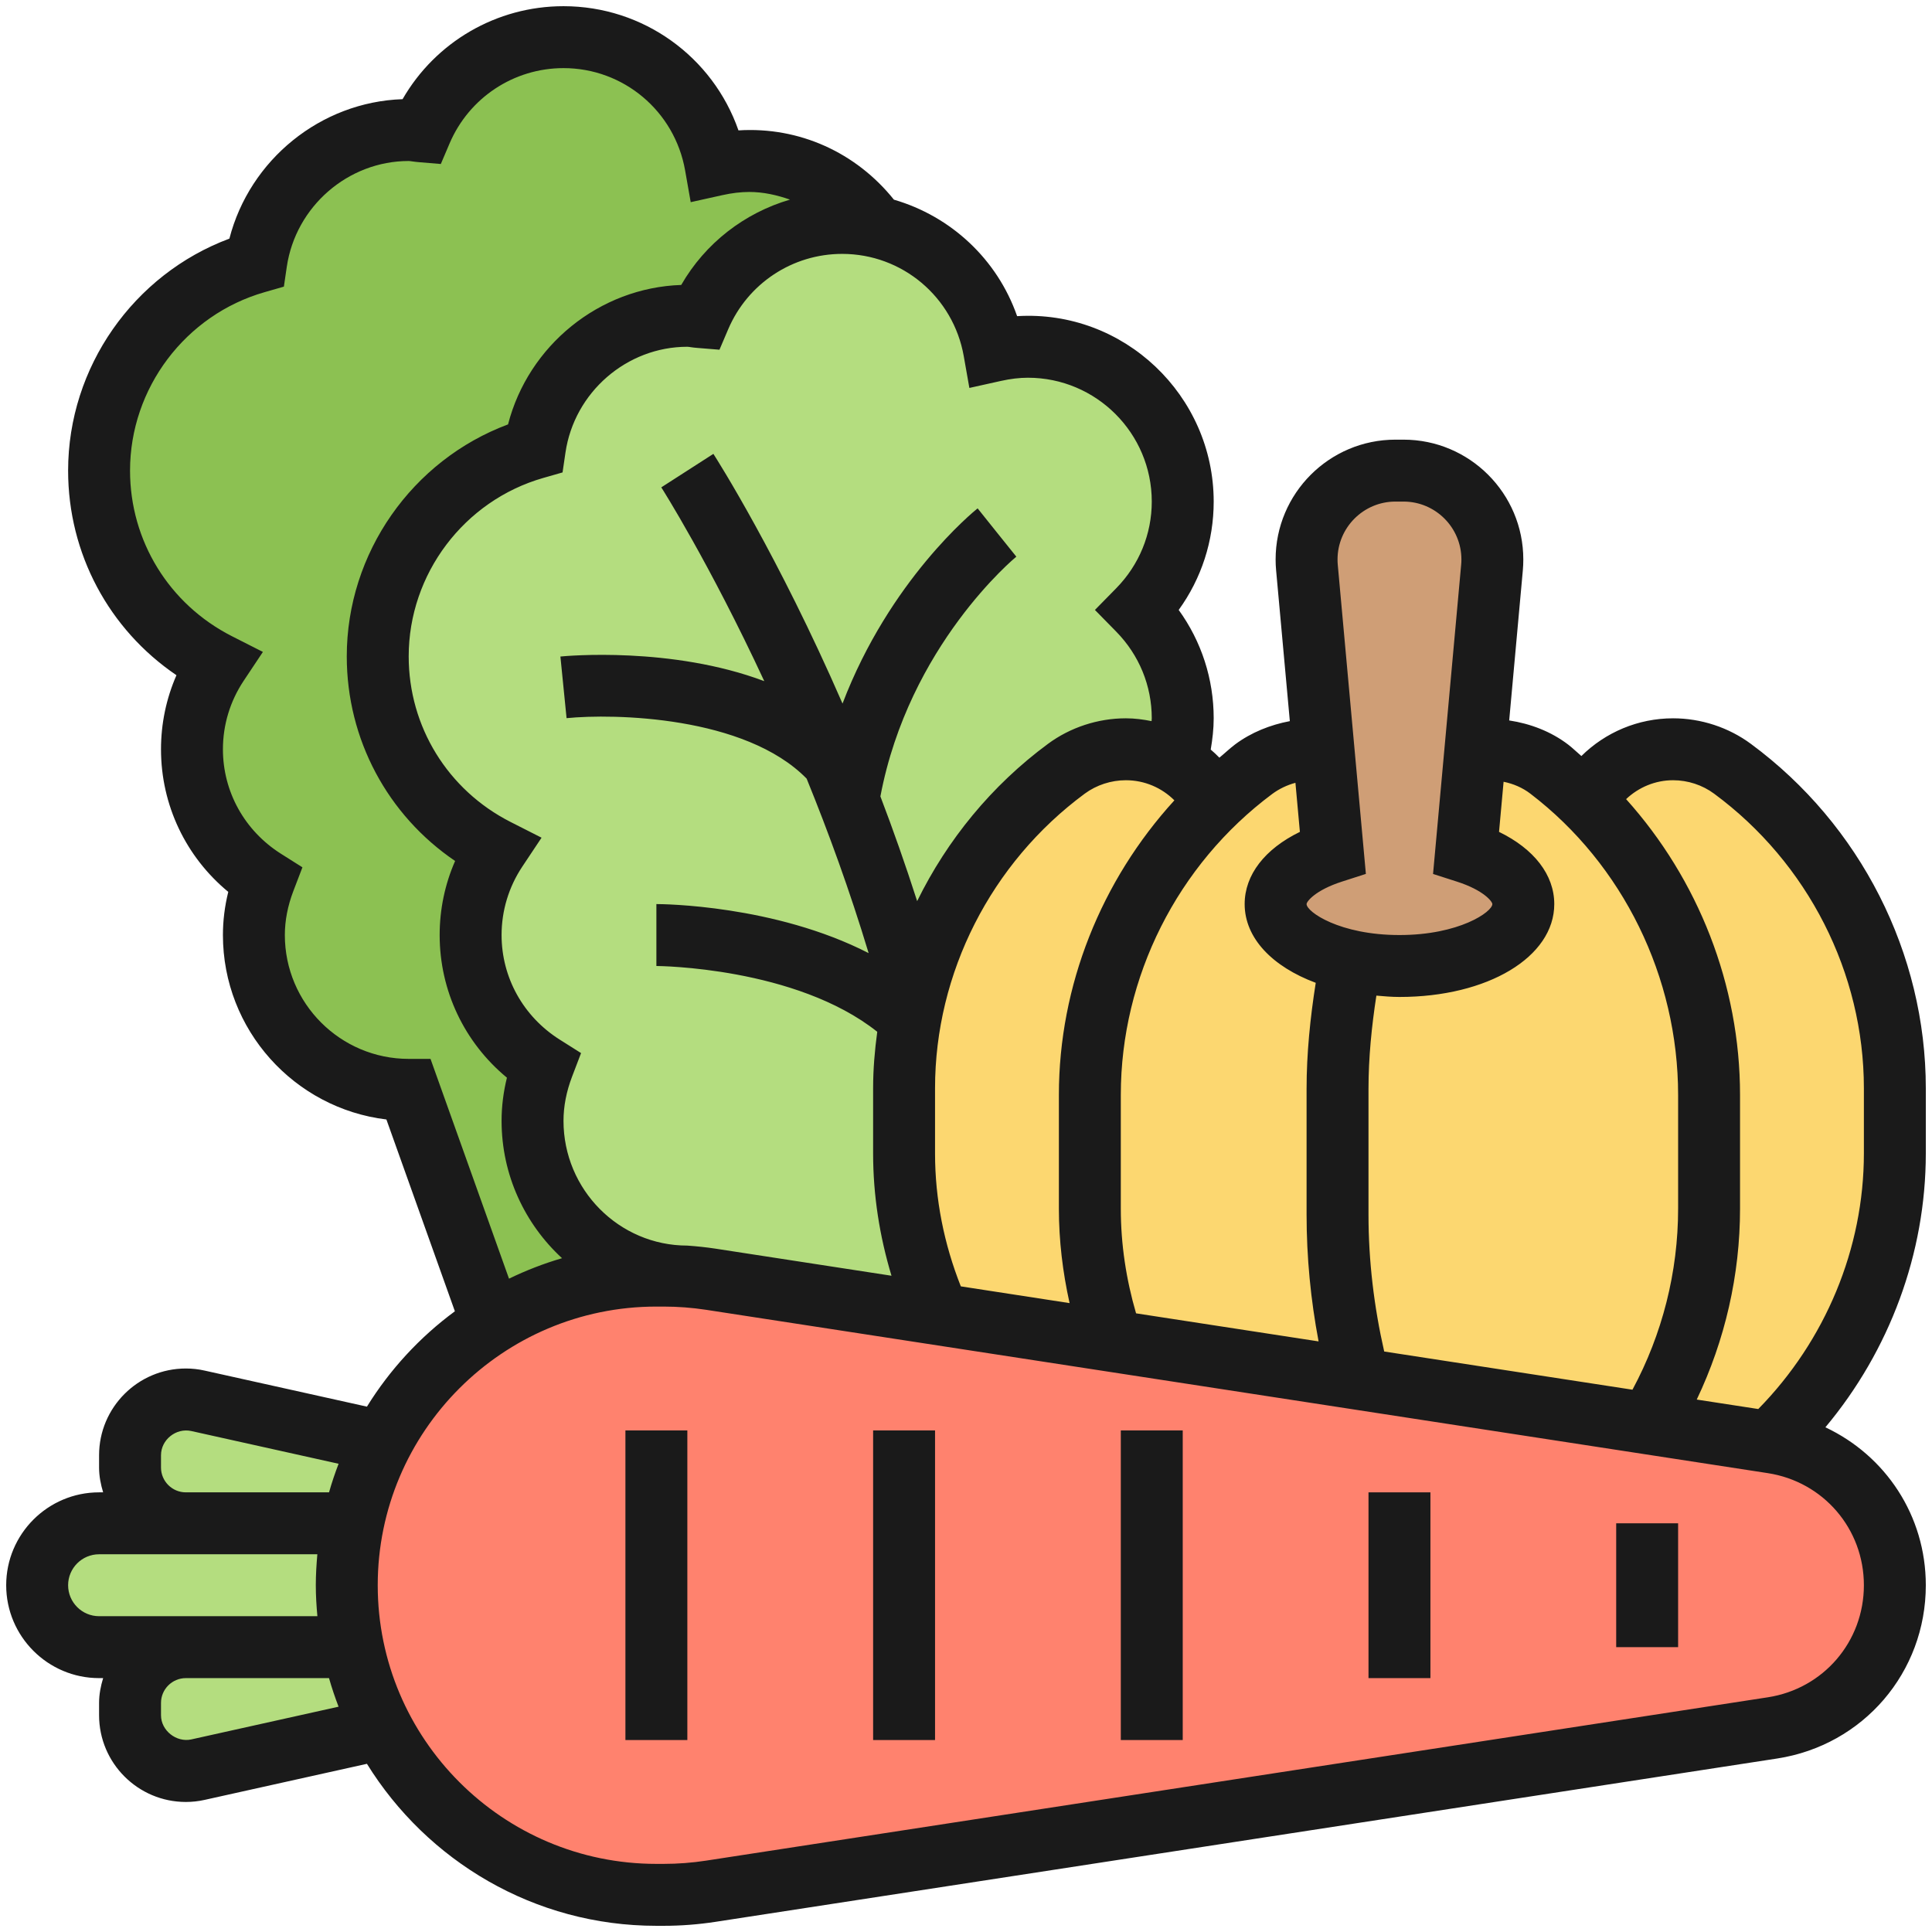 <svg width="78" height="78" viewBox="0 0 78 78" fill="none" xmlns="http://www.w3.org/2000/svg">
<path d="M76.5 43.938V46.562C76.5 50.987 74.65 55.188 71.438 58.212L66.575 57.475C68.138 54.9 69 51.9 69 48.8V44.2C69 41.612 68.4 39.1 67.3 36.85C66.488 35.175 65.375 33.65 64.013 32.337L64.025 32.325C64.725 31.05 66.063 30.25 67.55 30.25C68.413 30.25 69.25 30.525 69.95 31.038C74.075 34.087 76.5 38.862 76.5 43.938Z" fill="#FCD770"/>
<path d="M62.55 31.05C63.075 31.45 63.575 31.875 64.013 32.337C65.375 33.65 66.487 35.175 67.3 36.85C68.4 39.1 69 41.612 69 44.2V48.8C69 51.9 68.138 54.9 66.575 57.475L54.85 55.675V55.663C54.288 53.5 54 51.288 54 49.038V43.962C54 42.225 54.175 40.487 54.513 38.788C55.125 38.925 55.788 39 56.5 39C59.263 39 61.5 37.875 61.5 36.5C61.5 35.612 60.575 34.837 59.188 34.4L59.562 30.3C59.763 30.262 59.975 30.25 60.188 30.25C61.038 30.25 61.875 30.538 62.55 31.05Z" fill="#FCD770"/>
<path d="M47.462 30.788C48.125 31.163 48.663 31.712 49.025 32.4V32.413C45.837 35.475 44 39.725 44 44.2V48.8C44 50.638 44.312 52.438 44.9 54.138L37.888 53.062C36.987 51.038 36.5 48.837 36.5 46.562V43.938C36.5 43 36.587 42.062 36.75 41.15C36.8 40.888 36.85 40.625 36.913 40.362C37.763 36.675 39.913 33.362 43.05 31.038C43.75 30.525 44.587 30.25 45.45 30.25C46.175 30.25 46.862 30.438 47.462 30.788Z" fill="#FCD770"/>
<path d="M53.438 30.275L53.812 34.4C52.425 34.837 51.5 35.612 51.5 36.5C51.5 37.525 52.737 38.4 54.513 38.788C54.175 40.487 54 42.225 54 43.962V49.038C54 51.288 54.288 53.5 54.85 55.663L47 54.462L44.9 54.138C44.312 52.438 44 50.638 44 48.8V44.2C44 39.725 45.837 35.475 49.025 32.413V32.4C49.525 31.913 50.05 31.462 50.612 31.05C51.312 30.538 52.163 30.25 53.038 30.25C53.175 30.25 53.3 30.262 53.425 30.275H53.438Z" fill="#FCD770"/>
<path d="M61.5 36.5C61.5 37.875 59.263 39 56.5 39C55.788 39 55.125 38.925 54.513 38.788C52.737 38.4 51.5 37.525 51.5 36.5C51.5 35.612 52.425 34.837 53.812 34.4L53.438 30.275L52.763 22.913C52.75 22.8 52.75 22.7 52.75 22.587C52.75 20.6 54.35 19 56.337 19H56.663C57.65 19 58.55 19.4 59.2 20.05C59.85 20.7 60.25 21.6 60.25 22.587C60.25 22.7 60.25 22.8 60.237 22.913L59.562 30.3L59.188 34.4C60.575 34.837 61.5 35.612 61.5 36.5Z" fill="#CF9E76"/>
<path d="M28.887 6.662C29.325 6.562 29.788 6.5 30.25 6.5C32.288 6.5 34.112 7.475 35.25 9L35.225 9.125C34.825 9.037 34.425 9 34 9C31.413 9 29.2 10.562 28.25 12.8C28.087 12.787 27.925 12.75 27.75 12.75C24.613 12.75 22.038 15.075 21.587 18.087C17.938 19.137 15.25 22.5 15.25 26.5C15.25 29.913 17.2 32.85 20.05 34.3C19.387 35.288 19 36.475 19 37.75C19 39.975 20.175 41.913 21.925 43.025C21.663 43.712 21.5 44.462 21.5 45.25C21.5 48.7 24.3 51.538 27.75 51.538C27.425 51.513 27.113 51.5 26.8 51.5H26.5C24.062 51.5 21.788 52.2 19.863 53.413L16.5 44C13.05 44 10.25 41.2 10.25 37.75C10.25 36.962 10.412 36.212 10.675 35.525C8.925 34.413 7.75 32.475 7.75 30.25C7.75 28.975 8.137 27.788 8.8 26.8C5.95 25.35 4 22.413 4 19C4 15 6.688 11.637 10.338 10.588C10.787 7.575 13.363 5.25 16.5 5.25C16.675 5.25 16.837 5.287 17 5.3C17.95 3.062 20.163 1.5 22.75 1.5C25.825 1.5 28.375 3.725 28.887 6.662Z" fill="#8CC152"/>
<path d="M45.95 24.625C47.062 25.75 47.75 27.3 47.75 29C47.75 29.587 47.663 30.163 47.513 30.7L47.462 30.788C46.862 30.438 46.175 30.25 45.45 30.25C44.587 30.25 43.75 30.525 43.05 31.038C39.913 33.362 37.763 36.675 36.913 40.362C36.85 40.625 36.8 40.888 36.75 41.15C36.587 42.062 36.5 43 36.5 43.938V46.562C36.5 48.837 36.987 51.038 37.888 53.062L28.7 51.65C28.375 51.6 28.062 51.562 27.75 51.538C24.3 51.538 21.5 48.7 21.5 45.25C21.5 44.462 21.663 43.712 21.925 43.025C20.175 41.913 19 39.975 19 37.75C19 36.475 19.387 35.288 20.05 34.3C17.2 32.85 15.25 29.913 15.25 26.5C15.25 22.5 17.938 19.137 21.587 18.087C22.038 15.075 24.613 12.75 27.75 12.75C27.925 12.75 28.087 12.787 28.25 12.8C29.2 10.562 31.413 9 34 9C34.425 9 34.825 9.037 35.225 9.125C37.737 9.625 39.7 11.625 40.138 14.162C40.575 14.062 41.038 14 41.5 14C44.95 14 47.75 16.8 47.75 20.25C47.75 21.95 47.062 23.5 45.95 24.625Z" fill="#B4DD7F"/>
<path d="M7.5 61.5H14.25C14.088 62.3 14 63.138 14 64C14 64.862 14.088 65.7 14.25 66.5H7.5H4C3.312 66.5 2.688 66.225 2.237 65.763C1.775 65.312 1.5 64.688 1.5 64C1.5 62.625 2.625 61.5 4 61.5H7.5Z" fill="#B4DD7F"/>
<path d="M7.987 56.55L15.425 58.212C14.887 59.237 14.488 60.337 14.25 61.5H7.5C6.263 61.5 5.25 60.487 5.25 59.25V58.75C5.25 57.513 6.263 56.5 7.5 56.5C7.662 56.5 7.825 56.513 7.987 56.55Z" fill="#B4DD7F"/>
<path d="M15.425 69.787L7.987 71.45C7.825 71.487 7.662 71.5 7.5 71.5C6.263 71.5 5.25 70.487 5.25 69.25V68.75C5.25 67.513 6.263 66.5 7.5 66.5H14.25C14.488 67.662 14.887 68.763 15.425 69.787Z" fill="#B4DD7F"/>
<path d="M75.1 60.2C74.213 59.175 72.975 58.45 71.562 58.237L71.438 58.212L66.575 57.475L54.85 55.675V55.663L47 54.462L44.9 54.138L37.888 53.062L28.7 51.65C28.375 51.6 28.062 51.562 27.75 51.538C27.425 51.513 27.113 51.5 26.8 51.5H26.5C24.062 51.5 21.788 52.2 19.863 53.413C17.988 54.587 16.45 56.25 15.425 58.212C14.887 59.237 14.488 60.337 14.25 61.5C14.088 62.3 14 63.138 14 64C14 64.862 14.088 65.7 14.25 66.5C14.488 67.662 14.887 68.763 15.425 69.787C16.012 70.912 16.775 71.95 17.663 72.838C19.925 75.1 23.05 76.5 26.5 76.5H26.8C27.425 76.5 28.062 76.45 28.7 76.35L47 73.537L71.562 69.763C74.4 69.325 76.5 66.875 76.5 64C76.5 62.562 75.975 61.225 75.1 60.2Z" fill="#FF826E"/>
<path d="M77.75 43.936C77.75 38.494 75.111 33.296 70.691 30.034C69.79 29.366 68.672 29 67.546 29C66.136 29 64.815 29.564 63.845 30.523C63.664 30.371 63.499 30.205 63.311 30.061C62.617 29.531 61.785 29.216 60.93 29.086L61.481 23.025C61.494 22.88 61.5 22.734 61.5 22.587C61.5 19.92 59.33 17.75 56.663 17.75H56.337C53.67 17.75 51.5 19.92 51.5 22.587C51.5 22.734 51.506 22.88 51.52 23.026L52.074 29.114C51.281 29.264 50.515 29.57 49.867 30.052C49.644 30.22 49.445 30.413 49.23 30.589C49.119 30.474 49.001 30.366 48.88 30.262C48.951 29.846 49 29.425 49 29C49 27.413 48.505 25.894 47.587 24.625C48.505 23.356 49 21.839 49 20.25C49 15.97 45.379 12.501 41.064 12.764C40.261 10.464 38.39 8.73 36.09 8.061C34.568 6.162 32.273 5.109 29.814 5.264C28.779 2.297 25.976 0.25 22.75 0.25C20.044 0.25 17.58 1.698 16.253 4.004C12.943 4.115 10.081 6.451 9.261 9.634C5.391 11.078 2.75 14.824 2.75 19C2.75 22.349 4.397 25.41 7.124 27.26C6.713 28.199 6.5 29.214 6.5 30.25C6.5 32.5 7.5 34.591 9.216 36.008C9.072 36.587 9 37.171 9 37.75C9 41.58 11.887 44.75 15.6 45.196L18.365 52.94C16.949 53.984 15.742 55.29 14.814 56.79L8.265 55.335C8.016 55.278 7.76 55.25 7.503 55.25C5.571 55.25 4 56.821 4 58.752V59.248C4 59.597 4.067 59.93 4.164 60.25H4C1.933 60.25 0.25 61.932 0.25 64C0.25 66.067 1.933 67.75 4 67.75H4.164C4.067 68.07 4 68.403 4 68.752V69.248C4 71.179 5.571 72.75 7.503 72.75C7.76 72.75 8.016 72.722 8.262 72.666L14.814 71.21C17.24 75.127 21.564 77.75 26.5 77.75H26.794C27.489 77.75 28.192 77.696 28.884 77.59L71.748 70.996C75.225 70.46 77.75 67.519 77.75 64C77.75 61.186 76.121 58.765 73.696 57.624C76.286 54.53 77.75 50.605 77.75 46.564V43.936ZM61.791 32.047C65.522 34.9 67.75 39.444 67.75 44.205V48.796C67.75 51.359 67.111 53.867 65.907 56.106L55.884 54.564C55.471 52.75 55.25 50.898 55.25 49.038V43.962C55.25 42.703 55.376 41.444 55.568 40.196C55.874 40.222 56.179 40.25 56.5 40.25C60.064 40.25 62.75 38.638 62.75 36.5C62.75 35.32 61.934 34.273 60.52 33.585L60.704 31.562C61.094 31.641 61.469 31.799 61.791 32.047ZM56.337 20.25H56.664C57.953 20.25 59.001 21.299 59.001 22.587C59.001 22.659 58.999 22.73 58.991 22.8L57.856 35.284L58.81 35.59C59.905 35.94 60.25 36.401 60.25 36.5C60.25 36.811 58.92 37.75 56.5 37.75C54.08 37.75 52.75 36.811 52.75 36.5C52.75 36.401 53.095 35.94 54.19 35.589L55.144 35.282L54.009 22.8C54.002 22.729 54 22.657 54 22.587C54 21.299 55.049 20.25 56.337 20.25ZM52.3 31.604L52.48 33.585C51.066 34.273 50.25 35.32 50.25 36.5C50.25 37.877 51.374 39.029 53.12 39.679C52.896 41.097 52.75 42.53 52.75 43.962V49.038C52.75 50.755 52.915 52.47 53.235 54.156L45.866 53.023C45.465 51.649 45.25 50.233 45.25 48.795V44.204C45.25 39.45 47.535 34.907 51.362 32.055C51.641 31.848 51.962 31.695 52.3 31.604ZM38.791 51.934C38.112 50.216 37.75 48.417 37.75 46.564V43.935C37.75 39.282 40.01 34.837 43.794 32.042C44.269 31.692 44.859 31.5 45.454 31.5C46.209 31.5 46.904 31.804 47.413 32.312C44.465 35.542 42.75 39.785 42.75 44.205V48.796C42.75 50.085 42.904 51.36 43.182 52.61L38.791 51.934ZM38.909 14.376L39.136 15.662L40.411 15.379C40.799 15.293 41.155 15.25 41.5 15.25C44.258 15.25 46.5 17.492 46.5 20.25C46.5 21.564 45.99 22.806 45.065 23.749L44.205 24.625L45.065 25.501C45.99 26.444 46.5 27.686 46.5 29C46.5 29.038 46.492 29.075 46.492 29.114C46.154 29.046 45.809 29 45.454 29C44.328 29 43.21 29.366 42.309 30.032C40.034 31.711 38.242 33.907 37.028 36.381C36.554 34.906 36.056 33.494 35.544 32.153C36.7 26.045 40.989 22.51 41.032 22.474L40.25 21.5L39.469 20.524C39.295 20.663 35.914 23.424 34.015 28.405C31.414 22.433 28.959 18.569 28.801 18.324L26.698 19.676C26.731 19.727 28.637 22.726 30.856 27.5C27.117 26.093 22.869 26.481 22.625 26.506L22.874 28.994C24.754 28.805 30.079 28.896 32.566 31.435C33.443 33.589 34.306 35.95 35.069 38.48C31.269 36.531 26.735 36.5 26.5 36.5V39C26.559 39 32.124 39.038 35.417 41.656C35.315 42.409 35.25 43.169 35.25 43.936V46.565C35.25 48.254 35.51 49.905 35.992 51.505L28.884 50.411C28.509 50.354 28.13 50.315 27.75 50.288C24.992 50.288 22.75 48.028 22.75 45.251C22.75 44.669 22.866 44.071 23.094 43.472L23.459 42.516L22.593 41.969C21.126 41.041 20.25 39.465 20.25 37.75C20.25 36.766 20.539 35.812 21.085 34.99L21.864 33.82L20.611 33.184C18.075 31.894 16.5 29.334 16.5 26.5C16.5 23.174 18.735 20.211 21.936 19.295L22.712 19.073L22.829 18.274C23.185 15.838 25.301 14 27.75 14C27.796 14 27.841 14.01 27.886 14.016C27.974 14.029 28.062 14.04 28.151 14.046L29.047 14.119L29.4 13.291C30.189 11.444 31.994 10.25 34 10.25C36.422 10.25 38.486 11.985 38.909 14.376ZM17.381 42.75H16.5C13.742 42.75 11.5 40.508 11.5 37.75C11.5 37.166 11.616 36.569 11.844 35.972L12.21 35.016L11.344 34.469C9.876 33.541 9 31.965 9 30.25C9 29.266 9.289 28.312 9.835 27.49L10.614 26.32L9.361 25.684C6.825 24.394 5.25 21.834 5.25 19C5.25 15.674 7.485 12.711 10.685 11.795L11.461 11.572L11.578 10.774C11.935 8.338 14.051 6.5 16.5 6.5C16.547 6.5 16.594 6.51 16.64 6.516C16.725 6.527 16.81 6.539 16.898 6.546L17.797 6.621L18.151 5.79C18.939 3.944 20.744 2.75 22.75 2.75C25.172 2.75 27.236 4.485 27.659 6.876L27.886 8.162L29.161 7.879C29.549 7.793 29.905 7.75 30.25 7.75C30.825 7.75 31.371 7.876 31.894 8.059C30.056 8.596 28.474 9.816 27.503 11.504C24.192 11.615 21.331 13.951 20.511 17.134C16.641 18.578 14 22.324 14 26.5C14 29.849 15.648 32.91 18.374 34.76C17.962 35.699 17.75 36.714 17.75 37.75C17.75 40 18.75 42.091 20.466 43.509C20.323 44.089 20.25 44.671 20.25 45.25C20.25 47.446 21.195 49.42 22.691 50.797C21.949 51.013 21.235 51.291 20.55 51.623L17.381 42.75ZM6.5 59.248V58.752C6.5 58.125 7.107 57.641 7.721 57.774L13.67 59.096C13.525 59.474 13.395 59.858 13.284 60.25H7.503C6.95 60.25 6.5 59.8 6.5 59.248ZM2.75 64C2.75 63.311 3.311 62.75 4 62.75H7.503H12.812C12.776 63.163 12.75 63.578 12.75 64C12.75 64.422 12.776 64.838 12.814 65.25H7.503H4C3.311 65.25 2.75 64.689 2.75 64ZM7.719 70.226C7.126 70.354 6.5 69.874 6.5 69.248V68.752C6.5 68.2 6.95 67.75 7.503 67.75H13.283C13.394 68.142 13.525 68.526 13.669 68.904L7.719 70.226ZM75.25 64C75.25 66.276 73.618 68.179 71.369 68.525L28.506 75.119C27.939 75.206 27.363 75.25 26.794 75.25H26.5C20.297 75.25 15.25 70.203 15.25 64C15.25 57.797 20.297 52.75 26.5 52.75H26.794C27.363 52.75 27.939 52.794 28.505 52.88L71.368 59.474C73.618 59.821 75.25 61.724 75.25 64ZM75.25 46.564C75.25 50.409 73.694 54.129 70.986 56.886L68.502 56.504C69.644 54.106 70.25 51.477 70.25 48.795V44.204C70.25 39.761 68.558 35.498 65.65 32.263C66.155 31.786 66.825 31.5 67.546 31.5C68.142 31.5 68.731 31.692 69.206 32.045C72.99 34.837 75.25 39.284 75.25 43.936V46.564Z" fill="#1A1A1A"/>
<path d="M25.25 57.75H27.75V70.25H25.25V57.75Z" fill="#1A1A1A"/>
<path d="M35.25 57.75H37.75V70.25H35.25V57.75Z" fill="#1A1A1A"/>
<path d="M45.25 57.75H47.75V70.25H45.25V57.75Z" fill="#1A1A1A"/>
<path d="M55.25 60.25H57.75V67.75H55.25V60.25Z" fill="#1A1A1A"/>
<path d="M65.25 61.5H67.75V66.5H65.25V61.5Z" fill="#1A1A1A"/>
</svg>

